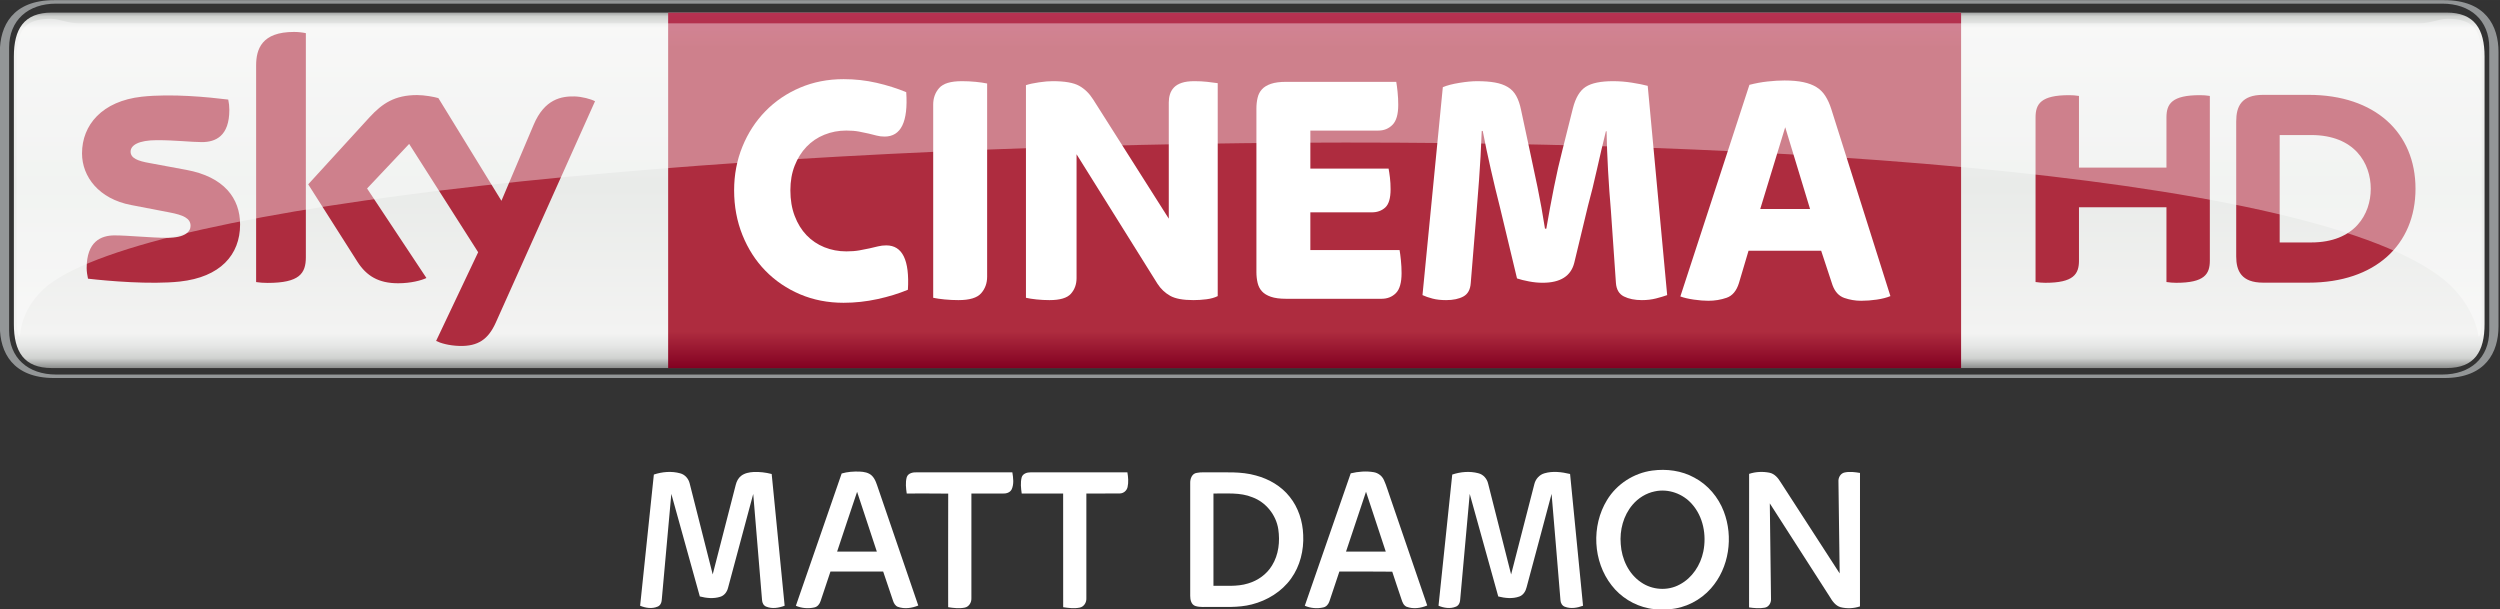 <?xml version="1.0" encoding="UTF-8"?>
<!-- Created with Inkscape (http://www.inkscape.org/) -->
<svg id="svg5155" width="792.58mm" height="193.15mm" version="1.1" viewBox="0 0 2808.4 684.38" xmlns="http://www.w3.org/2000/svg" xmlns:cc="http://creativecommons.org/ns#" xmlns:dc="http://purl.org/dc/elements/1.1/" xmlns:rdf="http://www.w3.org/1999/02/22-rdf-syntax-ns#">
 <rect x="0" y="0" width="2808.4" height="684.38" fill="#333333" stroke="none"/>
 <defs id="defs5157">
  <linearGradient id="linearGradient672-6" x2="1" gradientTransform="matrix(0 433.34 433.34 0 1745.7 -326.56)" gradientUnits="userSpaceOnUse">
   <stop id="stop674-6" stop-color="#777878" offset="0"/>
   <stop id="stop676-6" stop-color="#d0d2d0" offset=".02"/>
   <stop id="stop678-4" stop-color="#f3f3f2" offset=".052"/>
   <stop id="stop680-3" stop-color="#e9ebe9" offset=".488"/>
   <stop id="stop682-0" stop-color="#f3f3f2" offset=".895"/>
   <stop id="stop684-1" stop-color="#e6e7e6" offset=".929"/>
   <stop id="stop686-3" stop-color="#d0d2d0" offset=".964"/>
   <stop id="stop688-6" stop-color="#777878" offset="1"/>
  </linearGradient>
  <linearGradient id="linearGradient704-0" x2="1" gradientTransform="matrix(0 -426.19 426.19 0 1824.2 103.5)" gradientUnits="userSpaceOnUse">
   <stop id="stop706-9" stop-color="#820021" offset="0"/>
   <stop id="stop708-8" stop-color="#ae2c3f" offset=".104"/>
   <stop id="stop710-4" stop-color="#ae2c3f" offset=".898"/>
   <stop id="stop712-5" stop-color="#b53152" offset="1"/>
   <stop id="stop714-1" stop-color="#ba3c4c" offset="1"/>
  </linearGradient>
  <clipPath id="clipPath762-9">
   <path id="path764-4" d="m291.44 532.08h118.29v-15.246h-118.29z"/>
  </clipPath>
  <clipPath id="clipPath766-9">
   <path id="path768-4" d="m291.44 516.83h118.29v15.245h-118.29z"/>
  </clipPath>
 </defs>
 <g id="layer1" transform="translate(-247.93 292.11)">
  <g id="g4389" transform="matrix(.937 0 0 .937 15.497 24.514)">
   <path id="path644-1" d="m3178.4 115.27c49.898 0 65.09-31.008 65.09-62.016v-328.97c0-31.008-15.192-62.016-65.09-62.016h-2865.4c-49.898 0-65.09 31.008-65.09 62.016v328.97c0 31.008 15.192 62.016 65.09 62.016zm-2863.1-4.173c-33.582 0-56.32-19.814-56.32-52.821v-339.02c0-33.007 22.738-52.821 56.32-52.821h2860.8c33.582 0 56.32 19.814 56.32 52.821v339.02c0 33.007-22.738 52.821-56.32 52.821z" fill="#939697"/>
   <path id="path690-9" d="m310.23-322.85c-33.607 0-45.55 19.839-45.55 52.821v320.55c0 33.007 11.944 52.821 45.55 52.821h2871c33.607 0 45.55-19.814 45.55-52.821v-320.55c0-32.982-11.944-52.821-45.55-52.821z" fill="url(#linearGradient672-6)"/>
   <path id="path716-4" d="m1049.1 103.5h1550.1v-426.19h-1550.1z" fill="url(#linearGradient704-0)"/>
   <path id="path728-9" d="m1259.5 25.084c-18.89 0-36.33-3.398-52.297-10.194-15.966-6.821-29.784-16.216-41.503-28.21-11.719-12.018-20.889-26.286-27.535-42.827s-9.97-34.406-9.97-53.621c0-18.665 3.323-36.155 9.97-52.422s15.816-30.409 27.535-42.402c11.719-12.018 25.536-21.413 41.503-28.21 15.966-6.821 33.407-10.219 52.297-10.219 13.568 0 26.736 1.474 39.504 4.398 12.793 2.948 24.612 6.671 35.531 11.219 2.399 35.481-6.247 53.221-25.936 53.221-3.473 0-6.646-0.4-9.595-1.199-2.923-0.8-6.122-1.599-9.57-2.399-3.473-0.8-7.321-1.599-11.569-2.399-4.273-0.8-9.32-1.224-15.167-1.224-9.32 0-18.09 1.674-26.361 5.022-8.245 3.323-15.342 8.121-21.338 14.392-5.997 6.272-10.719 13.818-14.167 22.613-3.473 8.795-5.197 18.665-5.197 29.609 0 11.469 1.724 21.738 5.197 30.808 3.448 9.07 8.171 16.741 14.167 23.013 5.997 6.272 13.093 11.069 21.338 14.417 8.271 3.323 17.041 4.997 26.361 4.997 5.847 0 11.044-0.4 15.567-1.199 4.522-0.8 8.57-1.599 12.168-2.399 3.598-0.8 6.996-1.599 10.17-2.399 3.198-0.8 6.521-1.199 9.995-1.199 19.414 0 28.06 17.74 25.936 53.196-10.919 4.548-23.088 8.296-36.53 11.219-13.443 2.923-26.935 4.398-40.503 4.398" fill="#fff"/>
   <path id="path732-1" d="m1397.2 21.883c-5.597 0-11.119-0.275-16.566-0.8-5.447-0.525-10.045-1.199-13.768-1.999v-231.7c0-7.721 2.399-14.317 7.171-19.789 4.797-5.472 13.842-8.196 27.16-8.196 5.597 0 11.094 0.25 16.566 0.8 5.447 0.525 10.044 1.199 13.768 1.999v231.67c0 7.746-2.399 14.342-7.196 19.814-4.772 5.472-13.842 8.196-27.135 8.196" fill="#fff"/>
   <path id="path736-6" d="m1506.4 21.883c-5.322 0-10.519-0.275-15.567-0.8-5.072-0.525-9.32-1.199-12.768-1.999v-254.89c3.973-1.349 9.17-2.474 15.567-3.398 6.372-0.949 11.819-1.399 16.366-1.399 14.617 0 25.261 1.849 31.933 5.597 6.646 3.723 12.218 9.195 16.741 16.391l90.626 142.85v-139.25c0-3.448 0.45-6.721 1.399-9.795 0.924-3.073 2.524-5.797 4.772-8.196 2.274-2.399 5.397-4.273 9.395-5.597 3.973-1.349 9.045-1.999 15.167-1.999 5.322 0 10.444 0.25 15.367 0.8 4.922 0.525 9.095 1.049 12.568 1.599v255.29c-3.723 1.874-8.246 3.123-13.568 3.798-5.322 0.675-10.519 0.999-15.567 0.999-12.518 0-21.838-1.724-27.935-5.197-6.147-3.473-11.194-8.271-15.167-14.417l-96.998-155.24v148.44c0 7.471-2.274 13.743-6.796 18.815-4.523 5.072-13.043 7.596-25.536 7.596" fill="#fff"/>
   <path id="path740-5" d="m1789.9 20.284c-7.446 0-13.518-0.8-18.165-2.399s-8.245-3.798-10.769-6.596c-2.549-2.799-4.273-6.222-5.197-10.219-0.924-3.998-1.399-8.245-1.399-12.793v-196.07c0-4.548 0.475-8.82 1.399-12.818s2.648-7.396 5.197-10.194c2.524-2.799 6.122-4.997 10.769-6.596 4.647-1.599 10.719-2.399 18.165-2.399h132.1c0.55 2.923 1.074 6.921 1.599 11.994 0.55 5.072 0.8 10.269 0.8 15.592 0 11.219-2.249 19.165-6.771 23.812-4.548 4.673-10.244 7.021-17.166 7.021h-81.431v45.6h93.799c0.525 2.674 1.074 6.222 1.599 10.619 0.525 4.398 0.8 9.145 0.8 14.192 0 10.669-2.149 17.94-6.396 21.813-4.248 3.873-9.57 5.797-15.966 5.797h-73.835v45.226h106.97c0.525 2.923 1.074 6.996 1.599 12.193s0.8 10.344 0.8 15.417c0 11.469-2.274 19.464-6.796 24.012-4.523 4.523-10.244 6.796-17.141 6.796z" fill="#fff"/>
   <path id="path744-1" d="m1981.8 21.883c-6.122 0-11.519-0.6-16.166-1.799-4.672-1.199-8.72-2.599-12.168-4.198l24.387-249.29c5.072-2.149 11.719-3.873 19.964-5.197 8.246-1.349 15.292-1.999 21.139-1.999 8.245 0 15.367 0.525 21.338 1.599 5.997 1.049 11.119 2.849 15.367 5.397 4.248 2.524 7.646 6.072 10.17 10.594 2.524 4.548 4.447 10.145 5.797 16.816l10.369 48.424c2.923 13.318 6.047 28.06 9.37 44.201 3.323 16.141 6.322 32.757 8.97 49.823h1.599c2.923-17.066 5.972-33.607 9.17-49.623 3.198-15.991 6.521-30.683 9.97-44.001l12.743-50.823c3.198-12.543 8.296-21.089 15.342-25.611 7.046-4.548 18.015-6.796 32.882-6.796 7.446 0 14.942 0.6 22.513 1.799 7.571 1.199 13.892 2.449 18.94 3.798l23.337 250.89c-3.723 1.324-8.196 2.674-13.368 3.998-5.197 1.324-10.844 1.999-16.966 1.999-8.52 0-15.716-1.474-21.563-4.398-5.847-2.923-9.045-8.42-9.57-16.416l-5.997-86.428c-1.324-15.217-2.449-31.133-3.398-47.824-0.924-16.666-1.524-32.457-1.799-47.399h-0.8c-3.448 13.868-6.971 28.859-10.569 45.001-3.598 16.141-7.246 31.008-10.969 44.626l-16.366 68.013c-3.998 16.016-16.641 24.012-37.93 24.012-5.322 0-10.769-0.525-16.366-1.599-5.572-1.049-10.369-2.249-14.367-3.598l-20.339-84.829c-3.998-15.741-7.721-31.208-11.169-46.425-3.473-15.192-6.671-30.409-9.595-45.6h-1.199c-0.8 21.338-1.849 40.878-3.198 58.618-1.324 17.74-2.524 33.007-3.573 45.8l-6.397 78.033c-0.525 7.746-3.448 13.093-8.77 16.016-5.347 2.923-12.243 4.398-20.764 4.398" fill="#fff"/>
   <path id="path748-5" d="m2358.4-87.358h59.718l-29.784-98.047zm-62.266 110.04c-5.047 0-10.844-0.475-17.341-1.399-6.546-0.949-11.919-2.199-16.166-3.798l82.805-253.69c7.196-1.874 14.467-3.223 21.813-4.023 7.346-0.8 14.067-1.199 20.214-1.199 8.795 0 16.341 0.675 22.613 1.999 6.272 1.349 11.544 3.348 15.816 6.022 4.273 2.649 7.796 6.197 10.594 10.594 2.799 4.398 5.147 9.545 7.021 15.417l70.962 224.48c-4.523 1.874-9.97 3.248-16.366 4.198-6.372 0.924-12.643 1.399-18.765 1.399-6.921 0-13.618-1.149-20.139-3.398-6.521-2.274-11.244-7.396-14.167-15.417l-13.593-41.203h-87.053l-11.519 38.804c-2.923 9.345-7.846 15.217-14.767 17.615-6.921 2.399-14.242 3.598-21.963 3.598" fill="#fff"/>
   <path id="path752-9" d="m2845.4-136.98v-60.167c0-16.316 6.497-26.686 40.178-26.686 4.148 0 7.696 0.275 11.844 0.924v197.42c0 16.241-6.497 26.611-40.228 26.611-4.098 0-7.671-0.325-11.794-0.924v-89.652h-104.87v63.965c0 16.241-6.521 26.611-40.253 26.611-4.073 0-7.621-0.325-11.819-0.924v-197.34c0-16.316 6.521-26.686 40.228-26.686 4.148 0 7.696 0.275 11.844 0.924v85.929zm298.59 25.336c0-67.064-48.299-112.56-128.26-112.56h-54.371c-26.086 0-32.332 13.743-32.332 31.808v161.94c0 17.316 6.247 31.408 32.332 31.408h54.371c79.957 0 128.26-45.5 128.26-112.59m-162.84 64.39v-128.78h37.63c52.397 0 71.561 33.932 71.561 64.39 0 30.533-19.165 64.39-71.561 64.39z" fill="#ae2c3f"/>
   <path id="path756-9" d="m535.91-68.78c0 36.48-23.862 63.141-72.311 68.413-35.081 3.748-85.904-0.675-110.04-3.448-0.9-3.948-1.599-8.845-1.599-12.693 0-31.933 17.266-39.204 33.432-39.204 16.791 0 43.227 2.898 62.916 2.898 21.613 0 28.21-7.346 28.21-14.317 0-9.17-8.72-12.993-25.511-16.191l-45.95-8.845c-38.254-7.321-58.668-33.782-58.668-61.867 0-34.132 24.162-62.691 71.661-67.963 35.931-3.873 79.632 0.5 103.64 3.448 0.875 4.123 1.324 8.021 1.324 12.293 0 31.833-16.766 38.704-32.957 38.704-12.418 0-31.708-2.324-53.721-2.324-22.413 0-31.708 6.197-31.708 13.743 0 7.971 8.87 11.269 22.888 13.718l43.926 8.146c45.126 8.32 64.465 33.957 64.465 65.49m78.832 39.179c0 19.564-7.671 30.858-45.875 30.858-5.072 0-9.495-0.375-13.743-0.999v-259.61c0-19.714 6.721-40.278 45.3-40.278 4.847 0 9.77 0.5 14.317 1.449zm156.17 100.42c4.997 2.574 15.292 5.672 28.26 6.022 22.138 0.475 34.256-8.021 43.227-27.885l119.04-265.51c-4.922-2.649-15.766-5.572-24.687-5.772-15.292-0.275-35.831 2.849-48.974 34.157l-38.554 90.976-75.584-123.11c-4.872-1.499-16.766-3.648-25.511-3.648-26.661 0-41.602 9.845-57.069 26.636l-73.485 80.382 59.118 93.025c10.919 16.941 25.311 25.586 48.699 25.586 15.292 0 28.01-3.473 33.907-6.297l-71.162-107.32 50.448-53.446 82.73 129.85z" fill="#ae2c3f"/>
   <g id="g772-2" transform="matrix(24.986 0 0 -24.986 -7014.1 12979)" clip-path="url(#clipPath762-9)" opacity=".4">
    <g id="g774-9">
     <g id="g776-9">
      <g id="g778-6" clip-path="url(#clipPath766-9)">
       <g id="g780-8" transform="translate(408.22 519.29)">
        <path id="path782-0" d="m0 0c1.157-1.145 1.315-2.225 1.356-2.463 0.113 0 0.155 0.506 0.155 1.261l-4e-3 12.109c0 1.402-0.456 1.876-1.645 1.876-0.402 0-0.805-0.216-1.341-0.216h-112.31c-0.536 0-0.938 0.216-1.341 0.216-1.188 0-1.645-0.474-1.645-1.876l-4e-3 -12.109c0-0.755 0.042-1.261 0.156-1.261 0.041 0.238 0.076 1.402 1.356 2.463 10.217 7.878 104.25 10.296 115.27 0" fill="#fff"/>
       </g>
      </g>
     </g>
    </g>
   </g>
  </g>
  <g id="#000000ff" transform="matrix(.937 0 0 .937 715.94 220.75)" fill="#fff">
   <path id="path2" d="m1481.5 16.79c17.07-2.3 35.07 0.05 50.28 8.44 16.32 8.56 28.84 23.52 35.39 40.64 11.68 30.45 6.46 67.5-15.37 92.16-12.55 14.28-30.77 23.68-49.78 24.97-8.34-0.26-16.81 0.79-25.01-1.1-17.43-3.47-33.48-13.41-44.32-27.49-22.48-28.65-24.49-71.3-5.53-102.25 11.58-19.17 32.17-32.43 54.34-35.37m3.05 24.95c-10.44 2.08-19.95 7.99-26.8 16.09-10.99 12.9-15.54 30.43-14.14 47.15 1.15 17.79 9.4 35.86 24.57 45.9 13.38 9.24 31.92 10.41 46.2 2.5 14.93-7.86 24.91-23.18 28.24-39.49 4.02-19.66-0.03-41.72-13.63-56.95-10.82-12.4-28.24-18.69-44.44-15.2z"/>
   <path id="path4" d="m509.58 20.31c6.94-2.05 14.26-2.52 21.46-2.29 5.25 0.22 10.97 1.14 14.86 5 4.18 4.19 5.66 10.12 7.58 15.52 15.98 46.7 32.02 93.36 47.95 140.07-7.73 3.14-16.59 4.45-24.59 1.53-3.03-1.26-4.71-4.33-5.68-7.3-3.94-11.65-7.84-23.32-11.81-34.97-21.06 0.01-42.13 0-63.2 0.01-3.97 11.75-7.83 23.54-11.79 35.29-1.12 3.57-3.68 6.98-7.55 7.72-7.3 1.67-15.25 0.98-22.13-1.99 18.25-52.88 36.74-105.68 54.9-158.59m-5.46 93.68c15.88 0.02 31.76 0.01 47.64 0-7.91-23.9-15.75-47.82-23.67-71.71-8.11 23.86-15.97 47.81-23.97 71.71z"/>
   <path id="path6" d="m1119.9 20.13c9-2.14 18.46-2.95 27.62-1.38 5.36 0.9 10.03 4.56 12.22 9.53 3.11 6.83 5.06 14.13 7.64 21.17 14.74 43.04 29.48 86.08 44.23 129.11-7.77 3.25-16.74 4.51-24.78 1.51-3.56-1.58-5.01-5.49-6.1-8.94-3.64-11.05-7.53-22.02-11.06-33.11-21.12-0.34-42.26-0.06-63.39-0.13-3.97 11.85-7.87 23.73-11.88 35.58-1.13 3.43-3.65 6.68-7.36 7.4-7.32 1.71-15.3 1.01-22.2-1.98 18.33-52.92 36.67-105.85 55.06-158.76m18.33 22.08c-8.04 23.91-15.95 47.85-23.97 71.77 15.88 0.05 31.77 0.01 47.65 0.01-7.9-23.92-15.78-47.85-23.68-71.78z"/>
   <path id="path8" d="m284.42 21.58c10.09-3.35 21.29-4.33 31.62-1.46 5.77 1.5 10.02 6.53 11.36 12.24 9.22 36.3 18.34 72.63 27.58 108.94 9.27-35.8 18.42-71.63 27.63-107.44 1.01-4.07 3.01-8.05 6.37-10.67 4.24-3.32 9.76-4.37 15.01-4.67 7.3-0.33 14.63 0.59 21.7 2.4 5.17 52.64 10.37 105.28 15.54 157.93-7 2.65-15.09 3.99-22.21 1.04-3.11-1.23-4.7-4.55-4.87-7.72-3.56-42.44-6.99-84.9-10.58-127.35-10.05 37.43-20.08 74.87-30.13 112.3-1.15 4.89-4.42 9.54-9.43 11.01-7.91 2.5-16.57 1.64-24.48-0.42-11.39-40.99-22.75-81.98-34.16-122.95-3.83 42.46-7.66 84.92-11.51 127.38-0.15 3.22-1.81 6.56-4.96 7.77-6.69 2.86-14.39 1.67-20.93-1.05 5.46-52.43 10.93-104.85 16.45-157.28z"/>
   <path id="path10" d="m587.58 24.88c1.58-5.16 7.77-6.21 12.44-5.96 38.06 0.02 76.13 0.05 114.2-0.02 1.09 6.68 2.12 14.11-0.83 20.45-2.08 4.19-7.12 5.29-11.39 4.98-12.29-0.04-24.58-0.01-36.87-0.02-0.02 41.89 0.02 83.77-0.01 125.66 0.23 4.92-2.89 10.12-7.93 11.12-6.56 1.36-13.37 0.51-19.92-0.48 0-45.39-0.1-90.79 0.05-136.18-16.57-0.29-33.16-0.04-49.73-0.12-0.9-6.39-1.71-13.11-0.01-19.43z"/>
   <path id="path12" d="m725.36 25.08c1.22-4.53 6.4-6.21 10.61-6.14 38.73-0.01 77.45 0 116.17 0 0.98 5.8 1.5 11.87 0.21 17.66-0.95 4.32-4.91 7.65-9.37 7.64-13.34 0.17-26.69 0.01-40.03 0.07-0.03 41.92-0.01 83.83-0.01 125.74 0.25 4.89-2.88 10.03-7.88 11.03-6.55 1.38-13.35 0.51-19.91-0.46-0.07-45.44 0.01-90.87-0.04-136.31-16.55 0-33.11-0.01-49.67 0.01-0.91-6.33-1.64-12.96-0.08-19.24z"/>
   <path id="path14" d="m935.4 19.55c5.15-1.03 10.45-0.48 15.67-0.61 18.45 0.25 37.29-1.35 55.27 3.8 15.6 4.2 30.34 12.73 40.42 25.54 10.34 12.86 15.58 29.31 16.15 45.69 0.9 18.38-3.71 37.32-14.55 52.34-11.2 15.67-28.57 26.27-47.08 30.97-16.41 4.26-33.49 2.75-50.26 3.03-5.75-0.2-11.69 0.63-17.28-1.1-5.04-1.57-6.34-7.54-6.29-12.18-0.01-45.02-0.02-90.03 0-135.05-0.2-5.19 2.03-11.69 7.95-12.43m19.92 24.76c-0.02 36.88 0 73.75-0.01 110.62 13.86-0.37 28.12 1.43 41.58-2.82 11.7-3.44 22.31-11.02 28.65-21.54 7.99-12.88 9.69-28.82 7.48-43.58-2.63-17.01-14.73-32.14-30.9-38.13-14.84-6.17-31.16-4.26-46.8-4.55z"/>
   <path id="path16" d="m1241.6 21.6c9.97-3.35 21.04-4.31 31.28-1.59 6.01 1.43 10.44 6.64 11.77 12.56 9.2 36.25 18.32 72.53 27.53 108.78 9.32-36.12 18.55-72.27 27.88-108.39 1.46-6.03 6.08-11.21 12.12-12.89 10-2.94 20.72-1.52 30.7 0.83 5.17 52.65 10.39 105.3 15.53 157.96-6.83 2.57-14.63 3.88-21.64 1.27-3.39-1.11-5.3-4.58-5.43-8-3.6-42.45-6.91-84.92-10.64-127.36-9.84 37.35-20 74.62-29.95 111.95-1.12 4.74-3.99 9.47-8.81 11.13-8.07 2.9-17.03 1.92-25.18-0.11-11.44-40.97-22.75-81.97-34.19-122.94-3.86 42.42-7.66 84.84-11.5 127.25-0.14 3.31-1.88 6.7-5.1 7.92-6.67 2.78-14.33 1.6-20.82-1.12 5.49-52.42 10.95-104.83 16.45-157.25z"/>
   <path id="path18" d="m1597.5 20.77c7.81-2.61 16.35-2.97 24.43-1.4 6.08 1.23 10.31 6.3 13.36 11.36 23.58 36.47 47.16 72.94 70.78 109.38-0.42-36.7-0.98-73.41-1.45-110.11-0.36-4.71 2.48-9.89 7.36-10.89 6.07-1.34 12.39-0.46 18.46 0.53-0.01 53.34 0.05 106.68-0.03 160.02-7.47 2.45-15.69 2.88-23.3 0.93-6.16-1.82-9.91-7.42-13.01-12.63-23.94-37.27-47.82-74.58-71.79-111.83 0.45 38.31 1.02 76.61 1.45 114.91 0.18 4.54-2.78 9.3-7.44 10.12-6.22 1.16-12.65 0.56-18.87-0.3 0.02-53.37-0.06-106.73 0.05-160.09z"/>
  </g>
 </g>
</svg>
